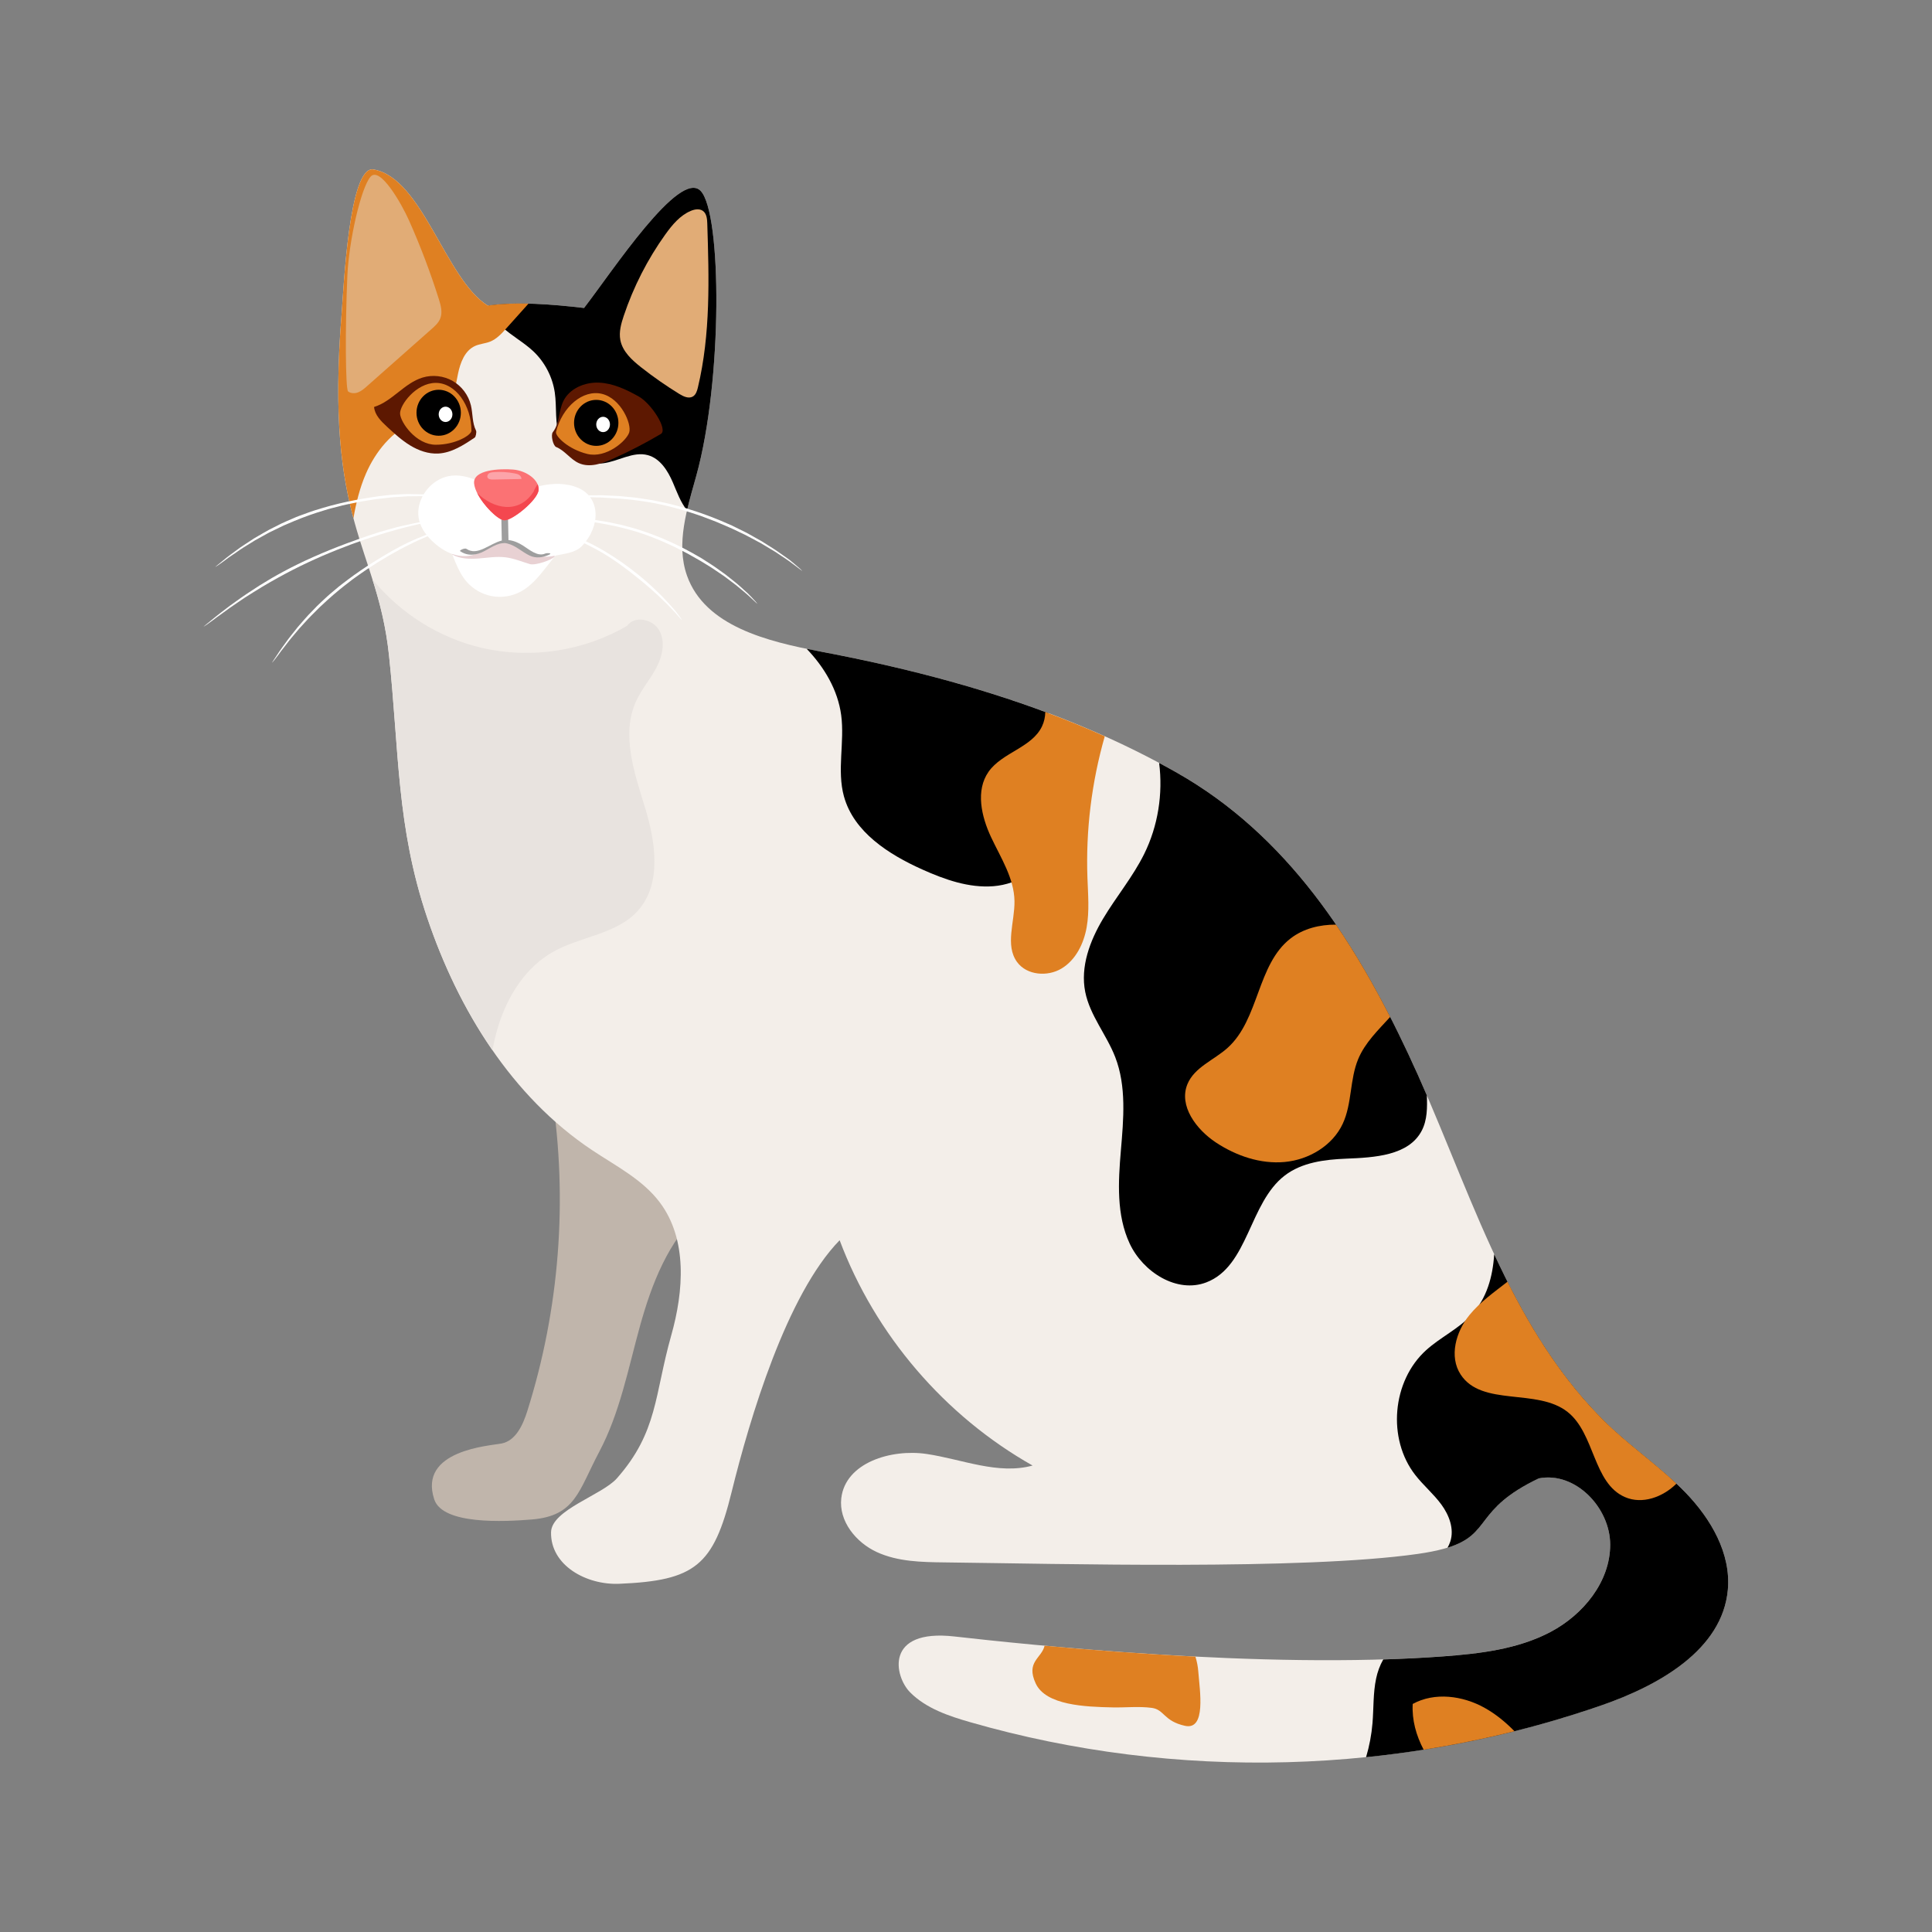 <?xml version="1.0" encoding="UTF-8" standalone="no"?>
<!-- Created with Inkscape (http://www.inkscape.org/) -->

<svg
   width="210mm"
   height="210mm"
   viewBox="0 0 210 210"
   version="1.1"
   id="svg33263"
   inkscape:version="1.2.1 (9c6d41e410, 2022-07-14)"
   sodipodi:docname="house-cat2.svg"
   xmlns:inkscape="http://www.inkscape.org/namespaces/inkscape"
   xmlns:sodipodi="http://sodipodi.sourceforge.net/DTD/sodipodi-0.dtd"
   xmlns="http://www.w3.org/2000/svg"
   xmlns:svg="http://www.w3.org/2000/svg">
  <rect x="0" y="0" width="210" height="210" fill="#808080" stroke="none"/>
  <sodipodi:namedview
     id="namedview33265"
     pagecolor="#ffffff"
     bordercolor="#000000"
     borderopacity="0.25"
     inkscape:showpageshadow="2"
     inkscape:pageopacity="0.0"
     inkscape:pagecheckerboard="0"
     inkscape:deskcolor="#d1d1d1"
     inkscape:document-units="mm"
     showgrid="false"
     inkscape:zoom="0.49085999"
     inkscape:cx="143.62548"
     inkscape:cy="399.2992"
     inkscape:window-width="1366"
     inkscape:window-height="705"
     inkscape:window-x="-8"
     inkscape:window-y="-8"
     inkscape:window-maximized="1"
     inkscape:current-layer="layer1" />
  <defs
     id="defs33260" />
  <g
     inkscape:label="Layer 1"
     inkscape:groupmode="layer"
     id="layer1">
    <g
       id="g33653"
       transform="matrix(1.202,0,0,1.202,-28.119,-11.189)">
      <path
         d="m 86.785,118.831 c -4.045,-4.047 -8.584,-7.602 -13.482,-10.559 1.451,9.548 0.684,19.425 -2.225,28.635 -0.395,1.252 -1.036,2.681 -2.324,2.935 -1.044,0.206 -7.571,0.588 -6.09,5.059 0.767,2.315 6.385,2.012 8.815,1.813 3.972,-0.324 4.233,-2.594 6.101,-6.115 1.867,-3.522 2.616,-7.507 3.679,-11.348 1.063,-3.842 2.566,-7.749 5.526,-10.42"
         style="fill:#c0b5ab;fill-opacity:1;fill-rule:evenodd;stroke:none;stroke-width:0.146"
         id="path840" />
      <path
         d="m 97.56,68.222 c -4.769,-0.902 -10.422,-2.286 -12.042,-6.859 -1.028,-2.903 0.021,-6.074 0.843,-9.042 2.391,-8.629 2.305,-23.736 0.395,-25.746 -1.91,-2.01 -8.007,7.298 -10.547,10.582 -2.96,-0.341 -6.123,-0.591 -8.708,-0.215 -3.825,-2.366 -5.908,-11.574 -10.344,-12.311 -2.203,-0.366 -2.691,10.833 -2.871,13.059 -1.539,19.047 3.224,20.935 4.283,30.867 0.926,8.691 0.667,15.475 3.462,23.758 2.794,8.283 7.629,16.15 14.903,20.999 2.159,1.44 4.569,2.655 6.127,4.731 2.509,3.339 2.165,8.018 1.028,12.036 -1.524,5.392 -1.203,8.702 -4.906,12.907 -1.339,1.523 -5.918,2.85 -5.959,4.878 -0.06,2.991 3.179,4.788 6.166,4.664 6.856,-0.287 8.525,-1.635 10.163,-8.298 1.64,-6.662 4.977,-17.857 9.768,-22.769 3.209,8.543 9.501,15.889 17.449,20.374 -3.128,0.856 -6.368,-0.569 -9.576,-1.046 -3.206,-0.477 -7.348,0.778 -7.724,3.999 -0.244,2.069 1.326,4.006 3.22,4.875 1.892,0.869 4.047,0.907 6.128,0.931 10.535,0.12 32.353,0.712 42.754,-0.763 7.624,-1.081 4.004,-3.514 10.973,-6.839 3.29,-0.642 6.448,2.632 6.455,5.984 0.008,3.351 -2.427,6.334 -5.39,7.901 -2.964,1.565 -6.39,1.965 -9.732,2.214 -16.36,1.217 -37.863,-1.084 -44.184,-1.799 -6.319,-0.713 -5.44,3.603 -3.997,5.056 1.444,1.453 3.475,2.133 5.443,2.699 18.588,5.349 38.824,4.804 57.096,-1.539 5.163,-1.793 10.919,-5.009 11.405,-10.452 0.293,-3.275 -1.53,-6.404 -3.816,-8.769 -2.286,-2.365 -5.065,-4.203 -7.396,-6.524 -8.956,-8.918 -12.319,-21.71 -17.686,-33.151 -4.846,-10.333 -10.989,-19.789 -20.913,-25.424 -9.926,-5.637 -21.055,-8.852 -32.27,-10.97"
         style="fill:#f3eee9;fill-opacity:1;fill-rule:evenodd;stroke:none;stroke-width:0.146"
         id="path842" />
      <path
         d="m 168.429,137.767 c -4.325,-4.306 -7.345,-9.517 -9.917,-15.042 -0.132,2.057 -0.674,3.996 -2.06,5.494 -1.179,1.272 -2.814,2.023 -4.099,3.187 -3.079,2.788 -3.532,8.012 -0.977,11.287 0.731,0.938 1.659,1.713 2.362,2.673 0.703,0.96 1.173,2.207 0.805,3.339 -0.064,0.197 -0.152,0.382 -0.252,0.562 4.064,-1.255 2.32,-3.44 8.255,-6.271 3.29,-0.642 6.448,2.632 6.455,5.984 0.008,3.351 -2.427,6.334 -5.39,7.901 -2.964,1.565 -6.39,1.965 -9.732,2.214 -1.749,0.13 -3.557,0.219 -5.399,0.276 -0.306,0.532 -0.521,1.131 -0.646,1.729 -0.279,1.32 -0.216,2.684 -0.327,4.029 -0.086,1.043 -0.283,2.076 -0.581,3.08 7.253,-0.738 14.422,-2.305 21.31,-4.696 5.163,-1.793 10.919,-5.01 11.405,-10.452 0.293,-3.276 -1.53,-6.404 -3.816,-8.769 -2.286,-2.365 -5.065,-4.203 -7.396,-6.524"
         style="fill:#000000;fill-opacity:1;fill-rule:nonzero;stroke:none;stroke-width:0.146"
         id="path844" />
      <path
         d="m 126.864,86.526 c -1.027,2.079 -2.538,3.877 -3.726,5.87 -1.187,1.993 -2.061,4.331 -1.61,6.605 0.422,2.128 1.927,3.87 2.712,5.894 1.03,2.659 0.754,5.618 0.513,8.458 -0.242,2.842 -0.41,5.831 0.798,8.413 1.209,2.582 4.273,4.527 6.934,3.505 3.812,-1.462 3.85,-7.179 7.09,-9.663 1.543,-1.183 3.592,-1.444 5.535,-1.522 2.563,-0.103 5.678,-0.264 6.855,-2.541 0.499,-0.964 0.499,-2.093 0.457,-3.185 -0.541,-1.259 -1.097,-2.511 -1.678,-3.746 -4.846,-10.333 -10.989,-19.789 -20.915,-25.424 -0.535,-0.305 -1.075,-0.6 -1.616,-0.89 0.357,2.794 -0.1,5.697 -1.348,8.225"
         style="fill:#000000;fill-opacity:1;fill-rule:nonzero;stroke:none;stroke-width:0.146"
         id="path846" />
      <path
         d="m 99.714,81.335 c 0.887,3.215 4.032,5.231 7.075,6.597 2.036,0.915 4.223,1.692 6.449,1.514 2.225,-0.178 4.487,-1.536 5.104,-3.682 0.645,-2.248 -0.604,-4.559 -0.942,-6.874 -0.252,-1.727 0.044,-3.52 0.789,-5.097 -6.662,-2.499 -13.629,-4.249 -20.63,-5.571 -0.401,-0.076 -0.808,-0.156 -1.218,-0.241 1.597,1.666 2.815,3.72 3.12,5.991 0.328,2.442 -0.403,4.988 0.252,7.363"
         style="fill:#000000;fill-opacity:1;fill-rule:nonzero;stroke:none;stroke-width:0.146"
         id="path848" />
      <path
         d="m 74.044,48.909 c 0.604,1.498 2.276,2.487 3.879,2.295 1.383,-0.166 2.718,-1.104 4.061,-0.735 1.107,0.304 1.791,1.398 2.248,2.452 0.376,0.871 0.699,1.81 1.29,2.534 0.244,-1.056 0.554,-2.106 0.839,-3.133 2.391,-8.629 2.305,-23.736 0.395,-25.746 -1.91,-2.01 -8.007,7.298 -10.547,10.582 -2.931,-0.339 -6.06,-0.585 -8.632,-0.223 0.184,0.719 0.651,1.4 1.202,1.92 0.881,0.83 1.981,1.402 2.858,2.236 1.028,0.977 1.717,2.305 1.924,3.708 0.203,1.371 -0.033,2.826 0.483,4.111"
         style="fill:#000000;fill-opacity:1;fill-rule:nonzero;stroke:none;stroke-width:0.146"
         id="path850" />
      <path
         d="m 133.345,112.621 c 1.832,1.209 4.031,1.966 6.217,1.765 2.187,-0.201 4.328,-1.469 5.255,-3.46 0.85,-1.826 0.624,-4 1.402,-5.859 0.619,-1.476 1.8,-2.605 2.887,-3.799 -1.482,-2.903 -3.094,-5.708 -4.896,-8.346 -1.475,-0.008 -2.951,0.353 -4.108,1.247 -3.05,2.36 -2.83,7.323 -5.701,9.899 -1.227,1.103 -2.996,1.748 -3.627,3.274 -0.81,1.964 0.798,4.105 2.57,5.278"
         style="fill:#df8022;fill-opacity:1;fill-rule:nonzero;stroke:none;stroke-width:0.146"
         id="path852" />
      <path
         d="m 117.055,161.548 c 0.916,1.975 4.493,2.109 6.951,2.159 1.176,0.025 2.36,-0.11 3.527,0.041 1.167,0.15 1.065,1.189 3.011,1.624 1.946,0.433 1.341,-3.196 1.211,-4.896 -0.033,-0.46 -0.122,-0.918 -0.26,-1.36 -5.039,-0.257 -9.761,-0.629 -13.64,-0.985 -0.267,1.139 -1.718,1.443 -0.801,3.417"
         style="fill:#df8022;fill-opacity:1;fill-rule:nonzero;stroke:none;stroke-width:0.146"
         id="path854" />
      <path
         d="m 112.794,79.09 c -1.196,1.692 -0.661,4.044 0.22,5.92 0.881,1.876 2.086,3.714 2.118,5.786 0.029,1.879 -0.871,3.98 0.23,5.503 0.877,1.209 2.76,1.361 4.038,0.585 1.278,-0.776 1.999,-2.247 2.258,-3.718 0.26,-1.47 0.125,-2.979 0.071,-4.473 -0.156,-4.314 0.381,-8.651 1.567,-12.801 -1.767,-0.792 -3.561,-1.522 -5.379,-2.197 -0.008,0.445 -0.098,0.883 -0.298,1.301 -0.921,1.929 -3.594,2.35 -4.827,4.095"
         style="fill:#df8022;fill-opacity:1;fill-rule:nonzero;stroke:none;stroke-width:0.146"
         id="path856" />
      <path
         d="m 67.501,36.942 c -3.825,-2.366 -5.908,-11.574 -10.344,-12.311 -2.203,-0.366 -2.691,10.833 -2.871,13.059 -0.747,9.243 -0.008,14.445 1.068,18.487 0.237,-1.381 0.57,-2.741 1.126,-4.025 0.869,-2.009 2.347,-3.835 4.357,-4.702 1.026,-0.442 2.217,-0.661 2.96,-1.495 0.678,-0.761 0.808,-1.847 1.014,-2.846 0.206,-1.001 0.608,-2.09 1.538,-2.513 0.43,-0.196 0.919,-0.218 1.358,-0.391 0.6,-0.238 1.053,-0.735 1.484,-1.215 0.665,-0.743 1.33,-1.484 1.996,-2.226 -1.295,-0.029 -2.547,0.012 -3.685,0.178"
         style="fill:#df8022;fill-opacity:1;fill-rule:nonzero;stroke:none;stroke-width:0.146"
         id="path858" />
      <path
         d="m 157.646,163.746 c -1.98,-1.104 -4.516,-1.441 -6.503,-0.351 -0.08,1.449 0.312,2.85 0.989,4.137 2.761,-0.435 5.503,-0.992 8.214,-1.67 -0.808,-0.823 -1.694,-1.555 -2.7,-2.115"
         style="fill:#df8022;fill-opacity:1;fill-rule:nonzero;stroke:none;stroke-width:0.146"
         id="path860" />
      <path
         d="m 156.259,128.245 c -1.217,1.498 -1.837,3.736 -0.785,5.354 1.917,2.948 6.913,1.211 9.673,3.39 2.483,1.959 2.289,6.435 5.187,7.699 1.57,0.686 3.428,0.008 4.661,-1.217 -2.108,-1.987 -4.511,-3.66 -6.566,-5.705 -3.669,-3.654 -6.4,-7.958 -8.713,-12.554 -1.214,0.953 -2.49,1.838 -3.457,3.033"
         style="fill:#df8022;fill-opacity:1;fill-rule:nonzero;stroke:none;stroke-width:0.146"
         id="path862" />
      <path
         d="m 66.442,48.251 c -0.357,-0.699 -0.284,-1.532 -0.467,-2.295 -0.219,-0.913 -0.827,-1.727 -1.641,-2.195 -0.814,-0.468 -1.823,-0.584 -2.722,-0.312 -1.65,0.497 -2.748,2.152 -4.392,2.662 0.064,0.726 0.635,1.29 1.17,1.786 0.659,0.608 1.323,1.222 2.09,1.689 0.766,0.467 1.651,0.782 2.547,0.735 1.215,-0.064 2.292,-0.767 3.301,-1.447 0.088,-0.06 0.177,-0.499 0.114,-0.623"
         style="fill:#5d1801;fill-opacity:1;fill-rule:evenodd;stroke:none;stroke-width:0.146"
         id="path864" />
      <path
         d="m 66.025,48.273 c -0.041,0.395 -1.444,1.253 -3.225,1.253 -1.783,0 -3.179,-2.007 -3.227,-2.797 -0.048,-0.788 1.444,-2.796 3.227,-2.796 1.781,0 3.225,2.009 3.225,4.34"
         style="fill:#df8022;fill-opacity:1;fill-rule:evenodd;stroke:none;stroke-width:0.146"
         id="path866" />
      <path
         d="m 65.069,46.634 c 0,1.148 -0.899,2.079 -2.006,2.079 -1.109,0 -2.006,-0.931 -2.006,-2.079 0,-1.148 0.897,-2.079 2.006,-2.079 1.107,0 2.006,0.931 2.006,2.079"
         style="fill:#000000;fill-opacity:1;fill-rule:evenodd;stroke:none;stroke-width:0.146"
         id="path868" />
      <path
         d="m 64.305,46.777 c 0,0.382 -0.279,0.693 -0.621,0.693 -0.343,0 -0.62,-0.311 -0.62,-0.693 0,-0.382 0.277,-0.693 0.62,-0.693 0.343,0 0.621,0.311 0.621,0.693"
         style="fill:#ffffff;fill-opacity:1;fill-rule:evenodd;stroke:none;stroke-width:0.146"
         id="path870" />
      <path
         d="m 73.687,49.731 c 0.78,0.314 1.278,1.11 2.045,1.456 0.988,0.446 2.136,0.037 3.123,-0.407 1.473,-0.662 2.909,-1.406 4.299,-2.229 0.665,-0.394 -0.862,-2.745 -1.983,-3.377 -1.12,-0.632 -2.322,-1.206 -3.608,-1.263 -1.284,-0.057 -2.673,0.521 -3.231,1.679 -0.432,0.894 -0.335,2.019 -0.947,2.801 -0.208,0.264 0.029,1.233 0.301,1.341"
         style="fill:#5d1801;fill-opacity:1;fill-rule:evenodd;stroke:none;stroke-width:0.146"
         id="path872" />
      <path
         d="m 73.672,48.373 c -0.057,0.392 1.101,1.559 2.827,1.984 1.727,0.425 3.559,-1.192 3.794,-1.946 0.235,-0.754 -0.732,-3.059 -2.46,-3.484 -1.726,-0.424 -3.605,1.18 -4.162,3.446"
         style="fill:#df8022;fill-opacity:1;fill-rule:evenodd;stroke:none;stroke-width:0.146"
         id="path874" />
      <path
         d="m 79.316,47.548 c 0,1.148 -0.899,2.08 -2.006,2.08 -1.107,0 -2.006,-0.932 -2.006,-2.08 0,-1.148 0.899,-2.079 2.006,-2.079 1.107,0 2.006,0.931 2.006,2.079"
         style="fill:#000000;fill-opacity:1;fill-rule:evenodd;stroke:none;stroke-width:0.146"
         id="path876" />
      <path
         d="m 78.552,47.692 c 0,0.382 -0.279,0.693 -0.621,0.693 -0.343,0 -0.62,-0.311 -0.62,-0.693 0,-0.384 0.277,-0.693 0.62,-0.693 0.343,0 0.621,0.309 0.621,0.693"
         style="fill:#ffffff;fill-opacity:1;fill-rule:evenodd;stroke:none;stroke-width:0.146"
         id="path878" />
      <path
         d="m 83.555,30.513 c -1.608,2.247 -2.878,4.735 -3.756,7.354 -0.238,0.709 -0.449,1.463 -0.308,2.197 0.201,1.04 1.055,1.813 1.888,2.468 1.1,0.867 2.251,1.667 3.443,2.401 0.373,0.229 0.849,0.455 1.227,0.232 0.277,-0.165 0.381,-0.509 0.455,-0.823 1.154,-4.827 1.004,-9.857 0.848,-14.817 -0.012,-0.423 -0.058,-0.912 -0.407,-1.152 -0.309,-0.216 -0.734,-0.14 -1.079,0.004 -0.98,0.41 -1.691,1.272 -2.309,2.136"
         style="fill:#e1ac76;fill-opacity:1;fill-rule:evenodd;stroke:none;stroke-width:0.146"
         id="path880" />
      <path
         d="m 56.576,44.235 c -0.242,0.213 -0.489,0.43 -0.789,0.549 -0.299,0.118 -0.665,0.118 -0.918,-0.083 -0.229,-0.182 -0.277,-5.665 -0.063,-10.468 0.144,-3.202 1.233,-7.934 2.09,-8.937 0.856,-1.001 2.814,2.442 3.481,3.94 1.034,2.319 1.936,4.697 2.699,7.117 0.179,0.567 0.35,1.19 0.134,1.745 -0.155,0.4 -0.487,0.699 -0.808,0.982 -1.942,1.72 -3.885,3.437 -5.826,5.155"
         style="fill:#e1ac76;fill-opacity:1;fill-rule:evenodd;stroke:none;stroke-width:0.146"
         id="path882" />
      <path
         d="m 70.463,62.817 c -0.785,0.417 -1.713,0.56 -2.586,0.4 -0.874,-0.16 -1.689,-0.623 -2.274,-1.291 -0.912,-1.04 -1.217,-2.462 -1.838,-3.698 1.791,-0.308 3.557,-0.805 5.371,-0.907 1.815,-0.103 3.742,0.238 5.129,1.412 -0.483,0.61 -0.966,1.22 -1.447,1.829 -0.68,0.859 -1.389,1.742 -2.354,2.255"
         style="fill:#ffffff;fill-opacity:1;fill-rule:evenodd;stroke:none;stroke-width:0.146"
         id="path884" />
      <path
         d="m 69.118,59.707 c 0.754,0.096 1.465,0.395 2.193,0.613 0.489,0.146 1.994,-0.375 2.238,-0.681 -0.001,-0.215 -0.003,-0.429 -0.003,-0.643 -2.904,-1.396 -6.5,-1.234 -9.269,0.411 0.004,0.017 0.012,0.033 0.021,0.053 0.703,0.384 1.549,0.413 2.352,0.353 0.823,-0.063 1.65,-0.207 2.47,-0.105"
         style="fill:#e8d1d3;fill-opacity:1;fill-rule:evenodd;stroke:none;stroke-width:0.146"
         id="path886" />
      <path
         d="m 67.268,53.11 c 0.581,0.301 1.383,0.407 2.02,0.553 0.979,0.222 1.972,-0.188 2.95,-0.411 1.145,-0.264 2.387,-0.283 3.465,0.187 1.984,0.867 2.032,3.447 0.312,5.249 -0.589,0.619 -1.57,0.687 -2.406,0.864 -0.836,0.178 -1.462,0.127 -2.247,-0.209 -0.516,-0.222 -0.979,-0.616 -1.478,-0.875 -0.497,-0.261 -1.066,-0.229 -1.59,-0.029 -0.441,0.168 -1.034,0.452 -1.422,0.721 -0.635,0.439 -1.469,0.53 -2.22,0.351 -0.751,-0.178 -1.425,-0.602 -2.003,-1.115 -0.613,-0.544 -1.144,-1.217 -1.348,-2.01 -0.375,-1.462 0.519,-3.068 1.867,-3.746 1.348,-0.678 2.76,-0.225 4.099,0.47"
         style="fill:#ffffff;fill-opacity:1;fill-rule:evenodd;stroke:none;stroke-width:0.146"
         id="path888" />
      <path
         d="m 72.687,59.37 c -0.68,0.304 -1.453,-0.379 -1.99,-0.719 -0.411,-0.26 -0.84,-0.455 -1.322,-0.503 -0.017,-0.75 -0.033,-1.5 -0.047,-2.251 -0.004,-0.188 -0.607,-0.072 -0.601,0.162 0.017,0.71 0.029,1.421 0.044,2.131 -1.107,0.271 -2.193,1.435 -3.199,0.75 -0.15,-0.1 -0.673,0.139 -0.565,0.213 0.527,0.359 1.059,0.391 1.662,0.213 0.744,-0.22 1.405,-0.869 2.176,-0.934 0.232,-0.041 0.376,0.012 0.452,0.033 0.724,0.172 1.319,0.766 1.984,1.081 0.581,0.277 1.193,0.185 1.759,-0.069 0.363,-0.163 -0.198,-0.177 -0.354,-0.107"
         style="fill:#9e9e9e;fill-opacity:1;fill-rule:nonzero;stroke:none;stroke-width:0.146"
         id="path890" />
      <path
         d="m 68.988,56.359 c 0.718,0.048 3.011,-1.816 3.107,-2.724 0.095,-0.907 -1.1,-1.768 -2.295,-1.864 -1.195,-0.095 -3.632,0 -3.536,1.243 0.095,1.243 2.007,3.298 2.724,3.345"
         style="fill:#fb7274;fill-opacity:1;fill-rule:evenodd;stroke:none;stroke-width:0.146"
         id="path892" />
      <path
         d="m 71.643,53.775 c -1.333,2.061 -3.624,1.57 -5.1,0.114 0.575,1.15 1.88,2.433 2.445,2.47 0.718,0.048 3.011,-1.816 3.107,-2.724 0.021,-0.184 -0.017,-0.365 -0.092,-0.538 -0.128,0.226 -0.284,0.452 -0.36,0.678"
         style="fill:#f4474f;fill-opacity:1;fill-rule:evenodd;stroke:none;stroke-width:0.146"
         id="path894" />
      <path
         d="m 67.476,52.478 c 0.072,0.174 0.304,0.197 0.492,0.194 0.859,-0.017 1.718,-0.033 2.578,-0.048 0.012,-0.146 -0.082,-0.284 -0.204,-0.366 -0.122,-0.08 -0.268,-0.114 -0.413,-0.141 -0.621,-0.121 -1.259,-0.159 -1.892,-0.114 -0.143,0.012 -0.293,0.029 -0.414,0.107 -0.121,0.077 -0.201,0.236 -0.146,0.369"
         style="fill:#fca4a9;fill-opacity:1;fill-rule:evenodd;stroke:none;stroke-width:0.146"
         id="path896" />
      <path
         d="m 81.067,91.673 c 2.2,-2.442 1.606,-6.245 0.639,-9.387 -0.966,-3.141 -2.159,-6.605 -0.783,-9.59 0.492,-1.065 1.276,-1.968 1.825,-3.005 0.547,-1.037 0.834,-2.336 0.268,-3.364 -0.565,-1.028 -2.241,-1.392 -2.91,-0.429 -3.924,2.299 -8.74,3.027 -13.167,1.99 -3.854,-0.903 -7.377,-3.135 -9.87,-6.206 0.64,2.034 1.209,4.152 1.501,6.875 0.926,8.691 0.667,15.475 3.462,23.758 1.418,4.207 3.365,8.305 5.891,11.958 0.143,-0.763 0.323,-1.519 0.556,-2.261 0.848,-2.69 2.471,-5.246 4.928,-6.63 2.495,-1.406 5.743,-1.581 7.662,-3.708"
         style="fill:#e8e3df;fill-opacity:1;fill-rule:evenodd;stroke:none;stroke-width:0.146"
         id="path898" />
      <path
         d="m 94.291,59.585 c -0.184,-0.13 -0.384,-0.271 -0.594,-0.42 -0.104,-0.076 -0.215,-0.147 -0.328,-0.219 -0.114,-0.072 -0.23,-0.146 -0.349,-0.22 -0.237,-0.149 -0.48,-0.304 -0.728,-0.46 -0.255,-0.144 -0.514,-0.29 -0.773,-0.436 -0.13,-0.073 -0.26,-0.144 -0.388,-0.218 l -0.194,-0.108 -0.197,-0.098 c -0.263,-0.13 -0.522,-0.258 -0.773,-0.382 -0.125,-0.063 -0.248,-0.124 -0.369,-0.184 -0.124,-0.054 -0.245,-0.106 -0.363,-0.158 -0.236,-0.104 -0.461,-0.2 -0.67,-0.29 -0.992,-0.413 -1.894,-0.738 -2.808,-1.018 -0.452,-0.156 -0.919,-0.264 -1.396,-0.394 -0.474,-0.136 -0.974,-0.232 -1.5,-0.343 -0.531,-0.125 -1.139,-0.197 -1.775,-0.296 -0.08,-0.012 -0.16,-0.025 -0.241,-0.033 -0.082,-0.008 -0.163,-0.017 -0.245,-0.025 -0.163,-0.017 -0.33,-0.033 -0.496,-0.047 -0.166,-0.017 -0.334,-0.033 -0.502,-0.048 l -0.252,-0.025 -0.254,-0.012 c -0.339,-0.017 -0.677,-0.029 -1.011,-0.044 -0.083,-0.004 -0.166,-0.008 -0.249,-0.012 -0.083,0.001 -0.165,0.001 -0.248,0.001 -0.163,0.001 -0.327,0.001 -0.487,0.003 -0.323,0.004 -0.635,-0.004 -0.935,0.008 -0.301,0.017 -0.588,0.029 -0.859,0.044 -0.42,0 -1.481,0.144 -1.896,0.182 -0.225,0.025 -0.143,0.041 0.181,0.037 0.162,-0.002 0.385,-0.008 0.661,-0.025 0.139,-0.008 0.29,-0.021 0.454,-0.029 0.165,-0.012 0.341,-0.012 0.53,-0.021 0.215,-0.004 0.446,-0.012 0.694,-0.021 0.122,-0.004 0.251,-0.008 0.382,-0.008 0.131,0.003 0.265,0.004 0.406,0.008 0.277,0.004 0.569,0.012 0.875,0.021 0.076,0.001 0.153,0.003 0.23,0.004 0.079,0.004 0.158,0.008 0.236,0.017 0.16,0.008 0.323,0.021 0.489,0.029 1.325,0.064 2.623,0.197 4.134,0.486 0.989,0.198 2.032,0.462 3.036,0.786 0.5,0.165 1.001,0.317 1.47,0.506 0.473,0.182 0.935,0.344 1.357,0.537 0.324,0.141 0.683,0.284 1.052,0.452 0.366,0.174 0.748,0.357 1.139,0.543 0.387,0.194 0.772,0.41 1.157,0.613 0.096,0.051 0.193,0.102 0.289,0.153 0.092,0.055 0.185,0.111 0.277,0.166 0.184,0.11 0.366,0.219 0.544,0.325 0.178,0.108 0.354,0.208 0.522,0.315 0.165,0.111 0.324,0.218 0.478,0.321 0.306,0.209 0.598,0.39 0.84,0.57 0.484,0.362 0.837,0.627 0.982,0.74 0.172,0.134 0.15,0.091 -0.093,-0.127 -0.121,-0.11 -0.299,-0.263 -0.535,-0.458 -0.118,-0.098 -0.251,-0.206 -0.398,-0.327 -0.153,-0.111 -0.323,-0.232 -0.508,-0.365"
         style="fill:#ffffff;fill-opacity:1;fill-rule:evenodd;stroke:none;stroke-width:0.146"
         id="path900" />
      <path
         d="m 90.594,62.579 c -0.146,-0.13 -0.304,-0.268 -0.47,-0.416 -0.165,-0.149 -0.354,-0.286 -0.54,-0.438 -0.19,-0.15 -0.384,-0.305 -0.582,-0.462 -0.206,-0.147 -0.413,-0.296 -0.621,-0.446 -0.411,-0.306 -0.848,-0.576 -1.255,-0.837 -0.102,-0.066 -0.201,-0.13 -0.299,-0.193 -0.102,-0.057 -0.2,-0.114 -0.296,-0.169 -0.194,-0.111 -0.376,-0.215 -0.547,-0.312 -0.811,-0.448 -1.552,-0.813 -2.309,-1.142 -0.373,-0.177 -0.761,-0.317 -1.158,-0.473 -0.392,-0.163 -0.811,-0.295 -1.252,-0.441 -0.442,-0.159 -0.957,-0.282 -1.492,-0.427 -0.067,-0.017 -0.136,-0.033 -0.203,-0.053 -0.069,-0.017 -0.139,-0.029 -0.207,-0.045 -0.14,-0.029 -0.28,-0.058 -0.422,-0.089 C 78.801,56.607 78.659,56.578 78.517,56.547 L 78.302,56.502 78.086,56.469 c -0.578,-0.091 -1.152,-0.191 -1.705,-0.241 -0.276,-0.029 -0.543,-0.067 -0.801,-0.085 -0.26,-0.017 -0.508,-0.033 -0.741,-0.05 -0.359,-0.042 -1.281,-0.025 -1.641,-0.033 -0.196,-0.004 -0.127,0.025 0.15,0.057 0.14,0.017 0.331,0.033 0.569,0.053 0.118,0.008 0.249,0.017 0.391,0.025 0.141,0.004 0.293,0.025 0.455,0.037 0.184,0.017 0.382,0.033 0.595,0.054 0.106,0.008 0.215,0.021 0.328,0.029 0.111,0.017 0.227,0.033 0.346,0.051 0.237,0.033 0.486,0.069 0.745,0.107 0.131,0.017 0.264,0.037 0.4,0.064 0.134,0.025 0.273,0.05 0.413,0.074 1.128,0.188 2.226,0.426 3.492,0.821 0.827,0.265 1.694,0.597 2.521,0.97 0.413,0.191 0.826,0.369 1.211,0.578 0.387,0.2 0.767,0.384 1.11,0.588 0.264,0.153 0.557,0.308 0.858,0.487 0.298,0.182 0.608,0.375 0.926,0.569 0.314,0.203 0.623,0.422 0.935,0.63 0.079,0.053 0.156,0.105 0.233,0.158 0.074,0.055 0.149,0.112 0.223,0.168 0.147,0.111 0.293,0.22 0.436,0.327 0.143,0.108 0.286,0.21 0.42,0.318 0.131,0.108 0.258,0.215 0.382,0.317 0.244,0.206 0.477,0.387 0.67,0.563 0.382,0.351 0.662,0.611 0.776,0.721 0.136,0.131 0.122,0.089 -0.064,-0.122 -0.093,-0.105 -0.23,-0.252 -0.414,-0.443 -0.092,-0.095 -0.196,-0.2 -0.311,-0.316 -0.122,-0.11 -0.255,-0.229 -0.401,-0.36"
         style="fill:#ffffff;fill-opacity:1;fill-rule:evenodd;stroke:none;stroke-width:0.146"
         id="path902" />
      <path
         d="m 84.226,64.28 c -0.191,-0.219 -0.413,-0.474 -0.664,-0.731 -0.124,-0.13 -0.252,-0.264 -0.382,-0.4 -0.136,-0.133 -0.273,-0.265 -0.41,-0.4 -0.547,-0.535 -1.128,-1.036 -1.58,-1.405 -1.075,-0.868 -1.961,-1.495 -3.147,-2.207 -0.298,-0.185 -0.649,-0.363 -1.014,-0.56 -0.182,-0.1 -0.378,-0.185 -0.57,-0.28 -0.196,-0.092 -0.388,-0.193 -0.589,-0.277 -0.4,-0.174 -0.797,-0.351 -1.185,-0.497 -0.193,-0.074 -0.378,-0.155 -0.56,-0.22 -0.182,-0.066 -0.356,-0.13 -0.521,-0.19 -0.249,-0.1 -0.912,-0.29 -1.166,-0.375 -0.139,-0.045 -0.099,-0.004 0.091,0.088 0.093,0.045 0.226,0.103 0.391,0.171 0.165,0.066 0.363,0.143 0.589,0.23 0.516,0.197 1.179,0.492 1.952,0.853 0.778,0.353 1.535,0.71 2.388,1.209 1.12,0.658 2.301,1.536 3.222,2.29 0.712,0.565 1.647,1.376 2.406,2.128 0.096,0.093 0.191,0.184 0.282,0.274 0.088,0.092 0.174,0.181 0.255,0.267 0.165,0.174 0.321,0.33 0.451,0.474 0.257,0.29 0.446,0.503 0.521,0.595 0.091,0.108 0.088,0.072 -0.029,-0.103 -0.06,-0.088 -0.146,-0.21 -0.265,-0.369 -0.06,-0.077 -0.128,-0.165 -0.203,-0.261 -0.079,-0.093 -0.166,-0.194 -0.263,-0.305"
         style="fill:#ffffff;fill-opacity:1;fill-rule:evenodd;stroke:none;stroke-width:0.146"
         id="path904" />
      <path
         d="m 44.544,59.409 c 0.177,-0.124 0.369,-0.257 0.57,-0.397 0.099,-0.072 0.206,-0.139 0.317,-0.206 0.108,-0.067 0.22,-0.137 0.334,-0.206 0.226,-0.141 0.46,-0.286 0.697,-0.432 0.244,-0.136 0.492,-0.273 0.74,-0.409 0.124,-0.069 0.249,-0.137 0.372,-0.206 l 0.185,-0.1 0.19,-0.092 c 0.251,-0.121 0.497,-0.242 0.737,-0.357 0.12,-0.058 0.238,-0.115 0.353,-0.172 0.118,-0.05 0.235,-0.099 0.347,-0.147 0.226,-0.096 0.439,-0.188 0.637,-0.271 0.945,-0.39 1.805,-0.691 2.677,-0.95 0.432,-0.146 0.875,-0.244 1.329,-0.363 0.451,-0.128 0.926,-0.216 1.427,-0.32 0.503,-0.118 1.081,-0.191 1.683,-0.296 0.076,-0.012 0.152,-0.025 0.229,-0.037 0.077,-0.008 0.155,-0.017 0.232,-0.025 0.156,-0.017 0.312,-0.037 0.471,-0.054 0.158,-0.021 0.316,-0.037 0.477,-0.055 l 0.239,-0.029 0.241,-0.017 c 0.323,-0.021 0.645,-0.041 0.963,-0.061 0.079,-0.004 0.158,-0.008 0.238,-0.017 0.079,-0.002 0.158,-0.003 0.237,-0.003 0.156,-0.003 0.312,-0.003 0.465,-0.004 0.306,0.001 0.605,-0.012 0.893,0.001 0.287,0.017 0.562,0.029 0.821,0.041 0.401,0.001 1.416,0.114 1.816,0.153 0.215,0.021 0.144,-0.012 -0.16,-0.073 -0.152,-0.029 -0.363,-0.069 -0.627,-0.11 -0.133,-0.021 -0.277,-0.041 -0.435,-0.063 -0.156,-0.025 -0.328,-0.029 -0.509,-0.042 -0.207,-0.017 -0.43,-0.029 -0.668,-0.048 -0.12,-0.008 -0.242,-0.021 -0.369,-0.029 -0.127,-0.003 -0.257,-0.004 -0.391,-0.008 -0.268,-0.004 -0.551,-0.012 -0.848,-0.017 -0.073,-0.001 -0.147,-0.003 -0.223,-0.003 -0.076,0.003 -0.152,0.004 -0.229,0.008 -0.155,0.008 -0.312,0.017 -0.473,0.021 -1.284,0.05 -2.53,0.244 -3.988,0.512 -0.956,0.184 -1.966,0.416 -2.942,0.708 -0.487,0.15 -0.973,0.286 -1.43,0.464 -0.461,0.168 -0.91,0.321 -1.319,0.508 -0.312,0.137 -0.658,0.277 -1.012,0.446 -0.35,0.177 -0.716,0.363 -1.09,0.551 -0.368,0.198 -0.732,0.419 -1.098,0.629 -0.091,0.053 -0.182,0.105 -0.273,0.158 -0.088,0.057 -0.174,0.114 -0.261,0.171 -0.174,0.114 -0.344,0.226 -0.512,0.335 -0.166,0.112 -0.334,0.216 -0.49,0.325 -0.153,0.114 -0.304,0.223 -0.448,0.33 -0.286,0.215 -0.557,0.401 -0.783,0.586 -0.449,0.369 -0.778,0.639 -0.918,0.748 -0.165,0.13 -0.117,0.118 0.143,-0.058 0.131,-0.088 0.314,-0.218 0.55,-0.391 0.117,-0.089 0.248,-0.187 0.394,-0.295 0.15,-0.102 0.313,-0.215 0.493,-0.337"
         style="fill:#ffffff;fill-opacity:1;fill-rule:evenodd;stroke:none;stroke-width:0.146"
         id="path906" />
      <path
         d="m 43.58,64.71 c 0.371,-0.27 0.797,-0.584 1.269,-0.894 0.233,-0.158 0.474,-0.321 0.719,-0.487 0.251,-0.158 0.505,-0.316 0.759,-0.477 1.014,-0.643 2.064,-1.228 2.869,-1.66 0.957,-0.509 1.825,-0.931 2.705,-1.326 0.435,-0.207 0.884,-0.385 1.341,-0.579 0.455,-0.2 0.937,-0.376 1.441,-0.57 0.509,-0.206 1.094,-0.398 1.704,-0.621 0.305,-0.114 0.626,-0.204 0.945,-0.312 0.323,-0.1 0.645,-0.218 0.974,-0.306 0.656,-0.187 1.313,-0.384 1.946,-0.531 0.316,-0.076 0.621,-0.159 0.919,-0.222 0.299,-0.06 0.585,-0.12 0.853,-0.175 0.413,-0.098 1.479,-0.28 1.898,-0.353 0.226,-0.037 0.144,-0.051 -0.184,-0.025 -0.165,0.012 -0.391,0.037 -0.671,0.07 -0.28,0.033 -0.614,0.077 -0.991,0.155 -0.216,0.041 -0.449,0.083 -0.697,0.13 -0.124,0.021 -0.252,0.045 -0.384,0.07 -0.131,0.029 -0.267,0.057 -0.404,0.088 -0.554,0.12 -1.169,0.248 -1.822,0.435 -1.313,0.347 -2.566,0.794 -4.038,1.333 -0.963,0.36 -1.983,0.766 -2.964,1.206 -0.49,0.222 -0.98,0.435 -1.44,0.67 -0.464,0.232 -0.916,0.448 -1.329,0.681 -0.316,0.175 -0.664,0.36 -1.021,0.569 -0.354,0.214 -0.727,0.439 -1.104,0.668 -0.744,0.477 -1.51,0.98 -2.194,1.481 -0.172,0.124 -0.343,0.242 -0.505,0.362 -0.16,0.124 -0.316,0.244 -0.467,0.357 -0.299,0.232 -0.579,0.439 -0.817,0.635 -0.476,0.391 -0.824,0.675 -0.972,0.792 -0.175,0.137 -0.124,0.124 0.15,-0.064 0.137,-0.093 0.33,-0.232 0.579,-0.417 0.124,-0.092 0.263,-0.197 0.417,-0.312 0.156,-0.112 0.327,-0.235 0.514,-0.368"
         style="fill:#ffffff;fill-opacity:1;fill-rule:evenodd;stroke:none;stroke-width:0.146"
         id="path908" />
      <path
         d="m 49.15,67.752 c 0.121,-0.156 0.251,-0.325 0.387,-0.503 0.134,-0.179 0.295,-0.353 0.448,-0.541 0.158,-0.187 0.32,-0.378 0.483,-0.573 0.172,-0.188 0.347,-0.379 0.522,-0.569 0.343,-0.388 0.715,-0.748 1.058,-1.093 0.086,-0.086 0.171,-0.171 0.254,-0.254 0.086,-0.079 0.171,-0.158 0.252,-0.232 0.165,-0.152 0.321,-0.296 0.465,-0.429 0.693,-0.626 1.336,-1.152 1.999,-1.654 0.324,-0.261 0.67,-0.492 1.017,-0.741 0.346,-0.254 0.719,-0.487 1.11,-0.741 0.391,-0.267 0.853,-0.527 1.33,-0.82 0.118,-0.074 0.241,-0.144 0.368,-0.212 0.125,-0.07 0.251,-0.139 0.379,-0.208 0.127,-0.07 0.255,-0.141 0.384,-0.213 0.127,-0.072 0.257,-0.141 0.39,-0.204 0.528,-0.261 1.052,-0.531 1.57,-0.747 0.258,-0.111 0.505,-0.227 0.75,-0.323 0.245,-0.092 0.48,-0.182 0.702,-0.265 0.337,-0.143 1.224,-0.433 1.571,-0.55 0.188,-0.061 0.115,-0.066 -0.162,-0.004 -0.139,0.029 -0.33,0.076 -0.565,0.139 -0.237,0.063 -0.516,0.141 -0.827,0.26 -0.179,0.063 -0.371,0.131 -0.576,0.204 -0.103,0.037 -0.21,0.073 -0.32,0.111 -0.108,0.044 -0.218,0.088 -0.331,0.133 -0.227,0.092 -0.467,0.188 -0.718,0.289 -0.251,0.096 -0.502,0.227 -0.769,0.35 -1.063,0.495 -2.048,1.087 -3.198,1.802 -0.75,0.476 -1.536,1.005 -2.277,1.565 -0.369,0.282 -0.741,0.554 -1.079,0.848 -0.341,0.287 -0.678,0.56 -0.973,0.845 -0.227,0.213 -0.481,0.442 -0.734,0.694 -0.249,0.257 -0.509,0.527 -0.775,0.801 -0.26,0.28 -0.511,0.578 -0.764,0.865 -0.064,0.073 -0.127,0.144 -0.19,0.218 -0.06,0.074 -0.118,0.149 -0.177,0.223 -0.118,0.147 -0.235,0.293 -0.349,0.438 -0.112,0.143 -0.227,0.282 -0.331,0.422 -0.102,0.141 -0.201,0.279 -0.298,0.411 -0.188,0.265 -0.372,0.505 -0.518,0.726 -0.292,0.445 -0.505,0.769 -0.597,0.902 -0.11,0.158 -0.07,0.137 0.112,-0.086 0.091,-0.112 0.216,-0.274 0.375,-0.489 0.08,-0.108 0.168,-0.229 0.265,-0.363 0.102,-0.13 0.215,-0.274 0.335,-0.429"
         style="fill:#ffffff;fill-opacity:1;fill-rule:evenodd;stroke:none;stroke-width:0.146"
         id="path910" />
    </g>
  </g>
</svg>
